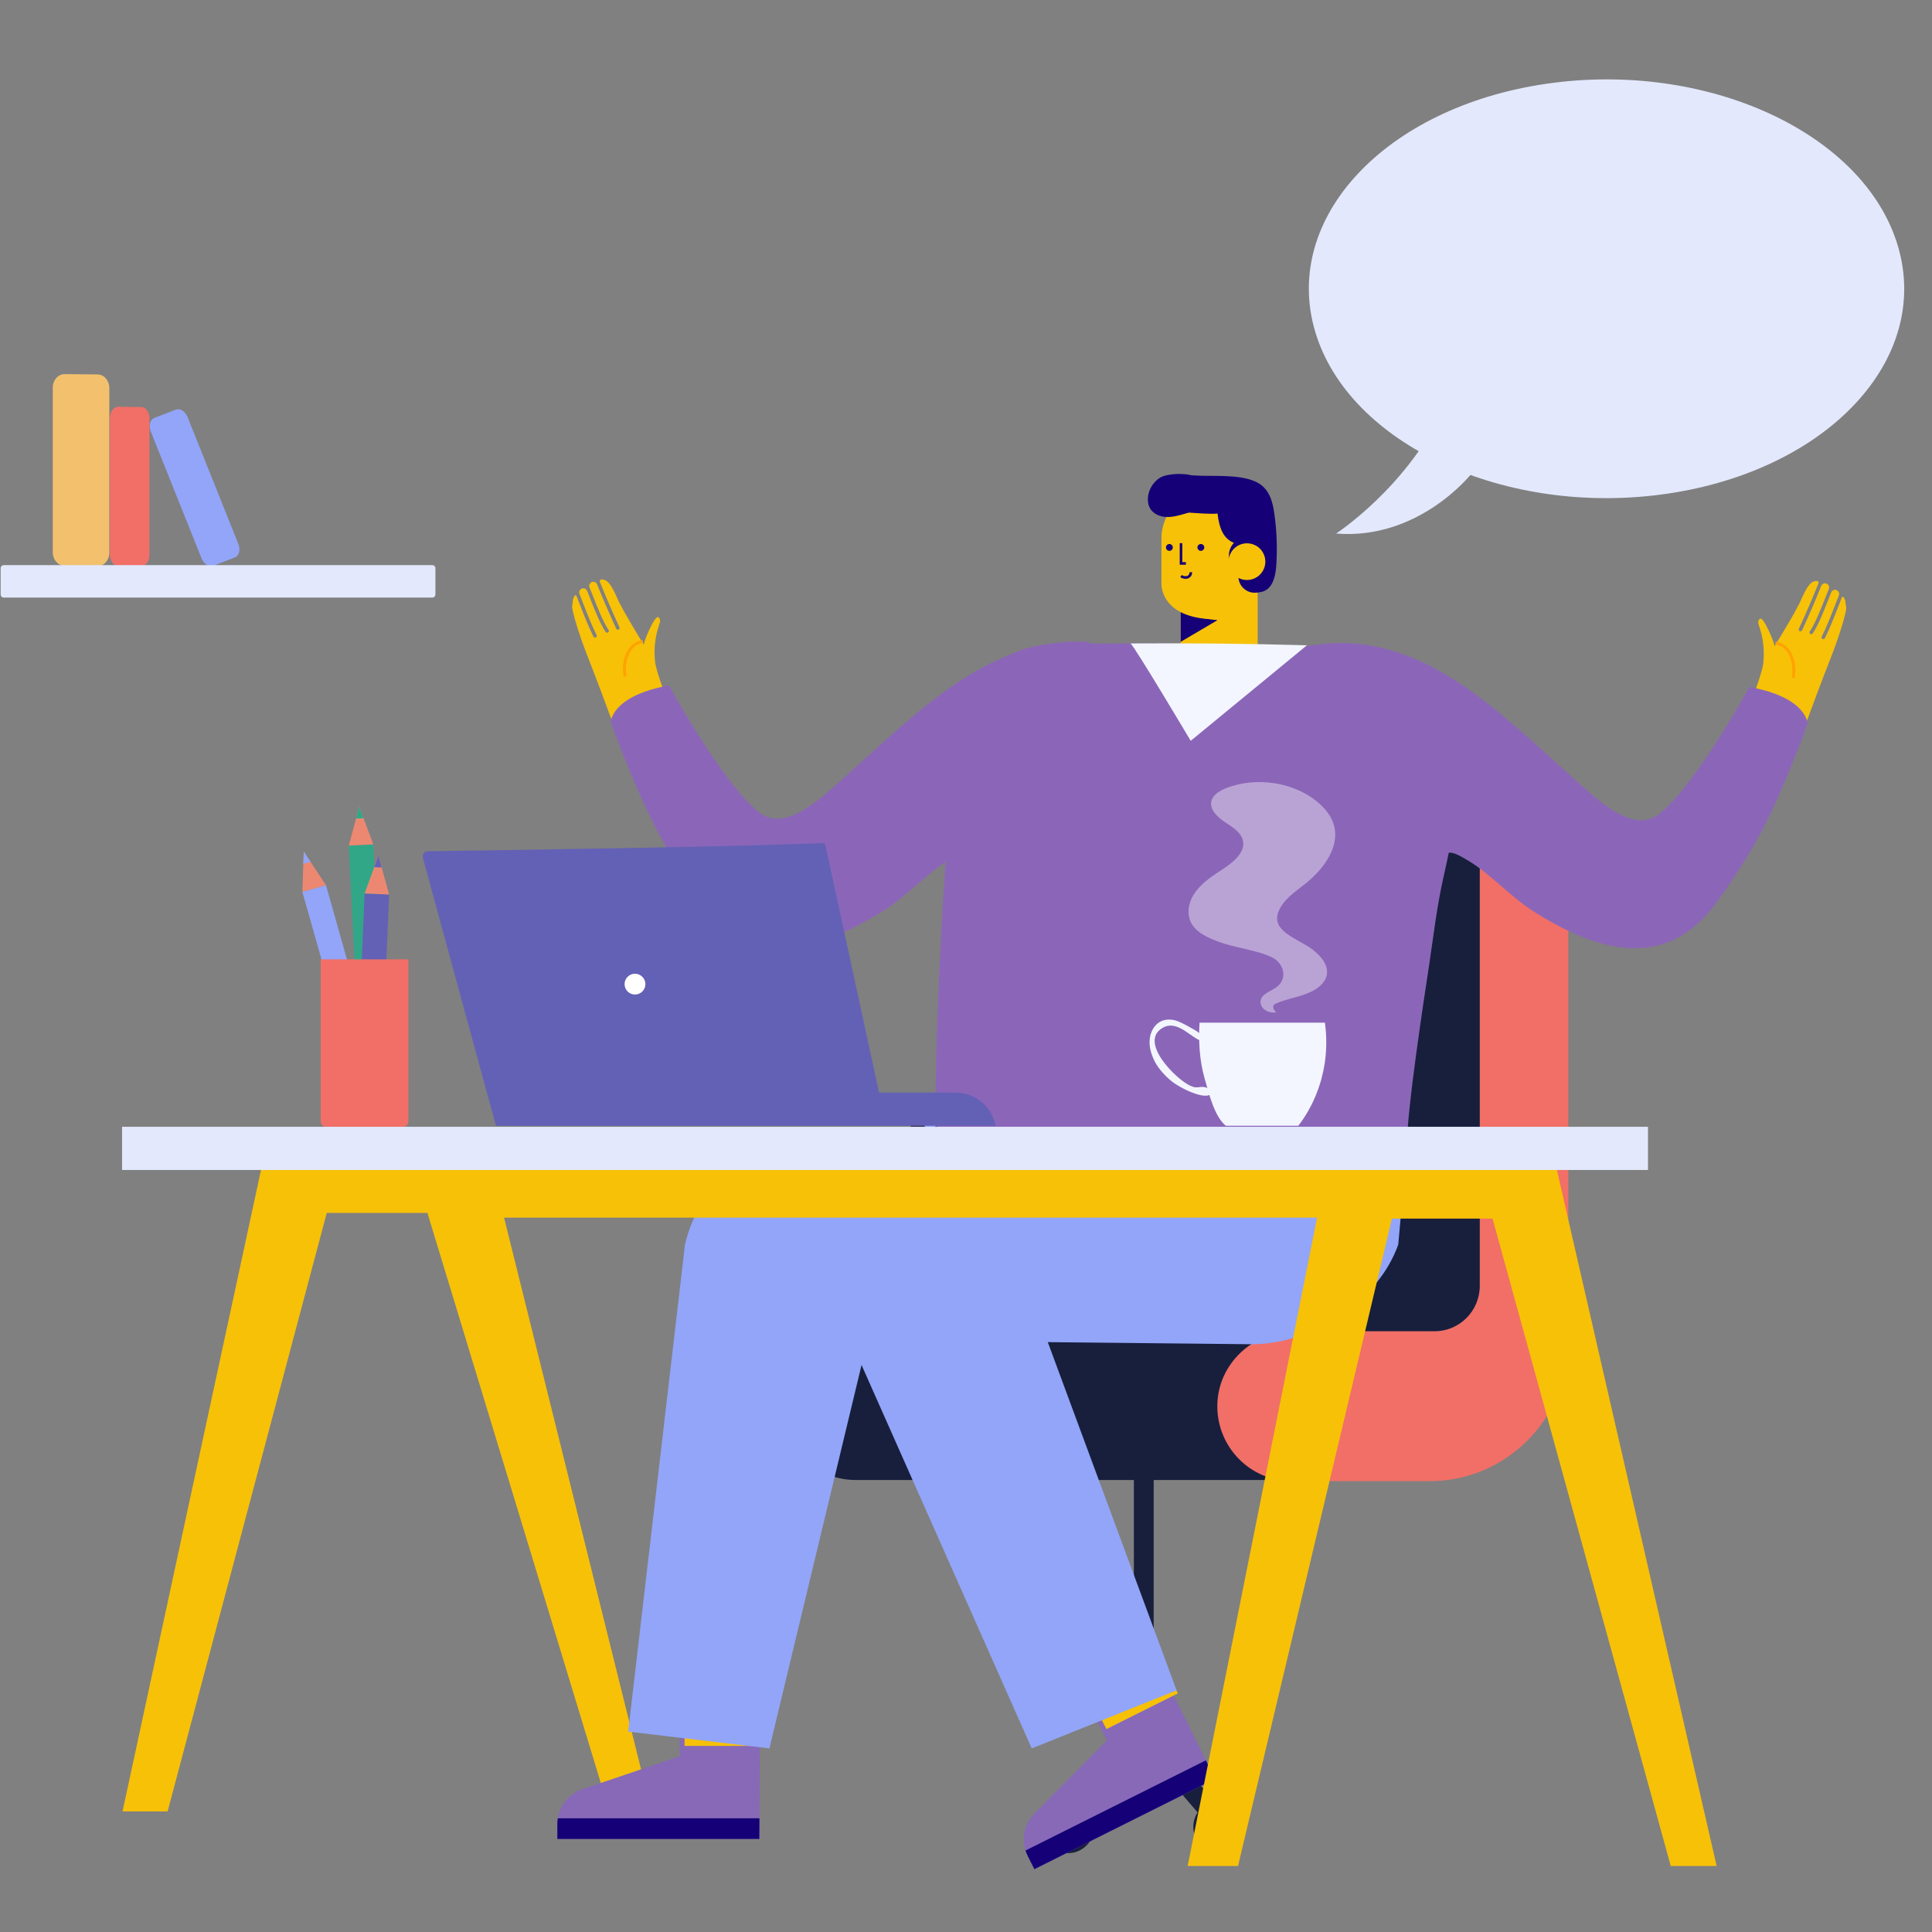 <?xml version="1.0" encoding="UTF-8"?>
<svg xmlns="http://www.w3.org/2000/svg" xmlns:xlink="http://www.w3.org/1999/xlink" width="487.5pt" height="487.5pt" viewBox="0 0 487.5 487.5" version="1.2">
<rect x="0" y="0" width="487.5" height="487.5" fill="#808080" stroke="none"/>
<defs>
<clipPath id="clip1">
  <path d="M 258 406 L 307 406 L 307 471.703 L 258 471.703 Z M 258 406 "/>
</clipPath>
<clipPath id="clip2">
  <path d="M 258 444 L 307 444 L 307 471.703 L 258 471.703 Z M 258 444 "/>
</clipPath>
<filter id="alpha" filterUnits="objectBoundingBox" x="0%" y="0%" width="100%" height="100%">
  <feColorMatrix type="matrix" in="SourceGraphic" values="0 0 0 0 1 0 0 0 0 1 0 0 0 0 1 0 0 0 1 0"/>
</filter>
<mask id="mask0">
  <g filter="url(#alpha)">
<rect x="0" y="0" width="487.5" height="487.5" style="fill:rgb(0%,0%,0%);fill-opacity:0.608;stroke:none;"/>
  </g>
</mask>
<clipPath id="clip3">
  <rect x="0" y="0" width="40" height="61"/>
</clipPath>
<g id="surface5" clip-path="url(#clip3)">
<path style=" stroke:none;fill-rule:nonzero;fill:rgb(98.039%,98.039%,100%);fill-opacity:0.678;" d="M 36.836 48.836 C 36.949 49.98 36.598 51.156 35.559 52.297 C 34.215 53.773 32.191 54.637 30.164 55.258 C 28.137 55.879 26.027 56.309 24.102 57.152 C 23.84 57.266 23.57 57.398 23.406 57.613 C 22.973 58.191 23.512 58.938 24.023 59.457 C 22.969 59.598 21.828 59.352 21.035 58.719 C 20.246 58.082 19.859 57.039 20.18 56.141 C 20.734 54.59 22.863 54.062 24.238 52.988 C 27.02 50.812 25.871 46.949 22.957 45.559 C 19.059 43.691 13.664 43.184 9.484 41.629 C 6.887 40.664 4.184 39.461 2.809 37.281 C 1.324 34.926 1.801 31.891 3.32 29.551 C 4.844 27.207 7.266 25.441 9.734 23.855 C 12.828 21.871 16.523 19.156 15.578 15.883 C 14.992 13.848 12.785 12.586 10.902 11.312 C 9.02 10.035 7.152 8.137 7.684 6.094 C 8.102 4.488 9.859 3.461 11.566 2.809 C 19.07 -0.07 28.434 1.375 34.398 6.328 C 36.176 7.805 37.68 9.594 38.41 11.652 C 40.375 17.203 36.297 23.051 31.418 26.945 C 29.391 28.562 27.156 30.051 25.688 32.086 C 21.645 37.695 26.93 39.832 31.434 42.438 C 33.996 43.914 36.578 46.293 36.836 48.836 Z M 36.836 48.836 "/>
</g>
</defs>
<g id="surface1">
<path style=" stroke:none;fill-rule:nonzero;fill:rgb(96.86%,75.69%,3.139%);fill-opacity:1;" d="M 82.449 306.055 L 107.848 306.055 L 153.781 457.066 L 164.391 457.066 L 122.566 288.598 L 67.289 288.598 L 30.918 457.066 L 42.293 457.066 Z M 82.449 306.055 "/>
<path style=" stroke:none;fill-rule:nonzero;fill:rgb(95.29%,75.69%,43.14%);fill-opacity:1;" d="M 16.277 142.777 L 24.574 142.859 C 26.234 142.875 27.586 141.344 27.586 139.445 L 27.586 97.895 C 27.586 96.02 26.266 94.496 24.629 94.48 L 16.328 94.398 C 14.672 94.383 13.316 95.914 13.316 97.812 L 13.316 139.363 C 13.32 141.238 14.641 142.762 16.277 142.777 Z M 16.277 142.777 "/>
<path style=" stroke:none;fill-rule:nonzero;fill:rgb(94.51%,43.529%,40.388%);fill-opacity:1;" d="M 29.805 142.793 L 35.609 142.859 C 36.77 142.875 37.715 141.602 37.715 140.027 L 37.715 105.539 C 37.715 103.984 36.793 102.719 35.648 102.707 L 29.84 102.641 C 28.68 102.625 27.734 103.898 27.734 105.473 L 27.734 139.957 C 27.734 141.516 28.66 142.781 29.805 142.793 Z M 29.805 142.793 "/>
<path style=" stroke:none;fill-rule:nonzero;fill:rgb(57.249%,64.709%,97.249%);fill-opacity:1;" d="M 53.828 142.754 L 59.246 140.668 C 60.328 140.25 60.73 138.719 60.145 137.254 L 47.332 105.23 C 46.754 103.785 45.426 102.953 44.359 103.367 L 38.941 105.457 C 37.859 105.875 37.457 107.406 38.039 108.867 L 50.855 140.891 C 51.434 142.336 52.758 143.168 53.828 142.754 Z M 53.828 142.754 "/>
<path style=" stroke:none;fill-rule:nonzero;fill:rgb(89.02%,90.979%,98.819%);fill-opacity:1;" d="M 109.082 150.793 L 0.949 150.793 C 0.516 150.793 0.164 150.441 0.164 150.008 L 0.164 143.387 C 0.164 142.953 0.516 142.602 0.949 142.602 L 109.082 142.602 C 109.516 142.602 109.867 142.953 109.867 143.387 L 109.867 150.008 C 109.867 150.441 109.516 150.793 109.082 150.793 Z M 109.082 150.793 "/>
<path style=" stroke:none;fill-rule:nonzero;fill:rgb(19.22%,65.489%,52.939%);fill-opacity:1;" d="M 88.016 213.355 L 94.203 213.055 L 96.004 249.777 L 89.82 250.078 Z M 88.016 213.355 "/>
<path style=" stroke:none;fill-rule:nonzero;fill:rgb(92.549%,53.329%,44.71%);fill-opacity:1;" d="M 94.203 213.059 L 88.016 213.359 L 89.84 206.543 L 90.637 203.562 L 91.723 206.449 Z M 94.203 213.059 "/>
<path style=" stroke:none;fill-rule:nonzero;fill:rgb(19.22%,65.489%,52.939%);fill-opacity:1;" d="M 91.723 206.449 L 89.84 206.543 L 90.637 203.562 Z M 91.723 206.449 "/>
<path style=" stroke:none;fill-rule:nonzero;fill:rgb(38.82%,38.039%,70.979%);fill-opacity:1;" d="M 90.461 262.195 L 91.996 225.457 L 98.184 225.719 L 96.648 262.453 Z M 90.461 262.195 "/>
<path style=" stroke:none;fill-rule:nonzero;fill:rgb(92.549%,53.329%,44.71%);fill-opacity:1;" d="M 98.184 225.703 L 91.996 225.445 L 94.43 218.82 L 95.492 215.922 L 96.312 218.898 Z M 98.184 225.703 "/>
<path style=" stroke:none;fill-rule:nonzero;fill:rgb(38.82%,38.039%,70.979%);fill-opacity:1;" d="M 96.312 218.898 L 94.43 218.82 L 95.492 215.922 Z M 96.312 218.898 "/>
<path style=" stroke:none;fill-rule:nonzero;fill:rgb(57.249%,64.709%,97.249%);fill-opacity:1;" d="M 76.289 225.031 L 82.25 223.348 L 92.262 258.727 L 86.305 260.41 Z M 76.289 225.031 "/>
<path style=" stroke:none;fill-rule:nonzero;fill:rgb(92.549%,53.329%,44.71%);fill-opacity:1;" d="M 82.254 223.344 L 76.293 225.027 L 76.539 217.973 L 76.645 214.887 L 78.352 217.461 Z M 82.254 223.344 "/>
<path style=" stroke:none;fill-rule:nonzero;fill:rgb(57.249%,64.709%,97.249%);fill-opacity:1;" d="M 78.352 217.461 L 76.539 217.973 L 76.645 214.887 Z M 78.352 217.461 "/>
<path style=" stroke:none;fill-rule:nonzero;fill:rgb(9.019%,12.16%,23.92%);fill-opacity:1;" d="M 314.438 460.957 C 314.438 461.395 314.395 461.828 314.309 462.258 C 314.223 462.688 314.098 463.102 313.93 463.504 C 313.762 463.91 313.555 464.293 313.312 464.656 C 313.07 465.02 312.793 465.355 312.484 465.664 C 312.176 465.973 311.84 466.25 311.473 466.492 C 311.109 466.734 310.727 466.941 310.32 467.109 C 309.918 467.273 309.5 467.402 309.07 467.488 C 308.641 467.57 308.211 467.613 307.773 467.613 C 307.332 467.613 306.902 467.57 306.473 467.488 C 306.043 467.402 305.625 467.273 305.223 467.109 C 304.816 466.941 304.434 466.734 304.07 466.492 C 303.703 466.25 303.367 465.973 303.059 465.664 C 302.75 465.355 302.473 465.02 302.23 464.656 C 301.988 464.293 301.781 463.91 301.613 463.504 C 301.445 463.102 301.32 462.688 301.234 462.258 C 301.148 461.828 301.105 461.395 301.105 460.957 C 301.105 460.52 301.148 460.09 301.234 459.66 C 301.32 459.23 301.445 458.816 301.613 458.41 C 301.781 458.008 301.988 457.625 302.23 457.262 C 302.473 456.898 302.75 456.562 303.059 456.25 C 303.367 455.941 303.703 455.668 304.07 455.426 C 304.434 455.18 304.816 454.977 305.223 454.809 C 305.625 454.641 306.043 454.516 306.473 454.43 C 306.902 454.344 307.332 454.301 307.773 454.301 C 308.211 454.301 308.641 454.344 309.07 454.43 C 309.5 454.516 309.918 454.641 310.32 454.809 C 310.727 454.977 311.109 455.18 311.473 455.426 C 311.84 455.668 312.176 455.941 312.484 456.25 C 312.793 456.562 313.07 456.898 313.312 457.262 C 313.555 457.625 313.762 458.008 313.93 458.41 C 314.098 458.816 314.223 459.23 314.309 459.66 C 314.395 460.09 314.438 460.52 314.438 460.957 Z M 314.438 460.957 "/>
<path style=" stroke:none;fill-rule:nonzero;fill:rgb(9.019%,12.16%,23.92%);fill-opacity:1;" d="M 276.113 460.957 C 276.113 461.395 276.07 461.828 275.984 462.258 C 275.898 462.688 275.773 463.102 275.605 463.504 C 275.438 463.91 275.234 464.293 274.988 464.656 C 274.746 465.02 274.469 465.355 274.16 465.664 C 273.852 465.973 273.516 466.25 273.152 466.492 C 272.789 466.734 272.402 466.941 272 467.109 C 271.594 467.273 271.18 467.402 270.75 467.488 C 270.32 467.57 269.887 467.613 269.449 467.613 C 269.012 467.613 268.578 467.57 268.148 467.488 C 267.719 467.402 267.301 467.273 266.898 467.109 C 266.492 466.941 266.109 466.734 265.746 466.492 C 265.383 466.25 265.047 465.973 264.734 465.664 C 264.426 465.355 264.152 465.02 263.906 464.656 C 263.664 464.293 263.457 463.91 263.293 463.504 C 263.125 463.102 262.996 462.688 262.914 462.258 C 262.828 461.828 262.785 461.395 262.785 460.957 C 262.785 460.52 262.828 460.09 262.914 459.66 C 262.996 459.23 263.125 458.816 263.293 458.41 C 263.457 458.008 263.664 457.625 263.906 457.262 C 264.152 456.898 264.426 456.562 264.734 456.25 C 265.047 455.941 265.383 455.668 265.746 455.426 C 266.109 455.18 266.492 454.977 266.898 454.809 C 267.301 454.641 267.719 454.516 268.148 454.43 C 268.578 454.344 269.012 454.301 269.449 454.301 C 269.887 454.301 270.32 454.344 270.75 454.43 C 271.18 454.516 271.594 454.641 272 454.809 C 272.402 454.977 272.789 455.18 273.152 455.426 C 273.516 455.668 273.852 455.941 274.16 456.25 C 274.469 456.562 274.746 456.898 274.988 457.262 C 275.234 457.625 275.438 458.008 275.605 458.41 C 275.773 458.816 275.898 459.23 275.984 459.66 C 276.07 460.09 276.113 460.52 276.113 460.957 Z M 276.113 460.957 "/>
<path style=" stroke:none;fill-rule:nonzero;fill:rgb(9.019%,12.16%,23.92%);fill-opacity:1;" d="M 291.109 436.738 L 291.109 329.934 L 286.109 329.934 L 286.109 436.738 L 266.719 459.336 L 270.512 462.582 L 288.609 441.496 L 306.707 462.582 L 310.5 459.336 Z M 291.109 436.738 "/>
<path style=" stroke:none;fill-rule:nonzero;fill:rgb(8.24%,12.549%,23.92%);fill-opacity:1;" d="M 392.078 203.414 C 390.406 201.879 388.586 200.508 386.609 199.473 C 386.449 199.465 386.285 199.457 386.121 199.449 C 387.062 200.203 388.035 200.902 388.984 201.539 C 389.93 202.172 390.977 202.828 392.078 203.414 Z M 392.078 203.414 "/>
<path style=" stroke:none;fill-rule:nonzero;fill:rgb(9.019%,12.16%,23.92%);fill-opacity:1;" d="M 388.473 202.742 C 386.977 201.754 385.441 200.629 384.031 199.363 C 381.035 199.262 377.77 199.227 376.965 199.227 L 300.715 199.227 C 292.801 199.227 284.531 205.23 284.531 213.137 L 284.531 335.906 L 216.566 335.906 C 206.215 335.906 197.336 343.992 197.145 354.332 C 196.949 364.863 205.445 373.449 215.949 373.449 L 353.25 373.449 C 366.102 373.449 376.98 362.926 376.98 350.09 L 391.746 213.137 C 391.746 210.117 392.5 207.383 392.695 205.141 C 391.184 204.445 389.754 203.586 388.473 202.742 Z M 388.473 202.742 "/>
<path style=" stroke:none;fill-rule:nonzero;fill:rgb(94.51%,43.529%,40.388%);fill-opacity:1;" d="M 307.168 354.477 C 306.977 365.09 315.469 373.738 325.973 373.738 L 360.816 373.738 C 380.023 373.738 395.738 357.922 395.738 338.586 L 395.738 210.324 C 395.738 209.918 395.723 209.516 395.688 209.121 C 394.645 196.832 376.773 195.617 373.738 207.566 C 373.512 208.457 373.391 209.379 373.391 210.324 L 373.391 324.449 C 373.391 330.777 368.293 335.906 362.008 335.906 L 326.594 335.906 C 316.242 335.906 307.363 344.055 307.168 354.477 Z M 307.168 354.477 "/>
<path style=" stroke:none;fill-rule:nonzero;fill:rgb(20.779%,19.609%,29.799%);fill-opacity:1;" d="M 332.371 256.258 C 325.492 256.395 318.609 256.551 311.73 256.656 C 296.363 256.887 281.023 256.555 265.68 255.84 C 261.156 266.848 230.684 275.641 227.844 288.367 C 229.73 287.941 257.949 291.355 259.918 291.355 C 260.16 291.355 260.402 291.359 260.645 291.363 C 268.164 291.473 274.828 287.25 277.926 280.715 C 279.781 276.797 282.387 273.434 286.34 271.238 C 290.238 269.074 294.848 268.484 299.32 267.938 L 328.656 264.348 C 330.074 264.172 331.469 263.66 332.469 262.688 C 334.453 260.762 333.945 258.387 332.371 256.258 Z M 332.371 256.258 "/>
<path style=" stroke:none;fill-rule:nonzero;fill:rgb(57.249%,64.709%,97.249%);fill-opacity:1;" d="M 276.375 186.656 C 271.98 188.426 268 190.945 264.395 193.988 C 259.66 198.906 255.723 204.516 252.945 209.273 C 252.004 210.891 251.121 212.559 250.672 214.352 C 250.086 216.711 250.281 219.176 250.398 221.598 C 251.48 244.285 246.402 262.012 234.215 281.453 C 233.508 282.586 232.926 284.25 233.723 285.141 C 234.43 284.871 235.137 284.598 235.836 284.312 C 242.426 281.633 248.836 278.246 254.156 273.473 C 259.539 268.648 263.328 262.5 265.184 255.535 C 266.758 245.152 268.363 234.766 270.809 224.551 C 272.699 216.652 274.414 208.652 277.562 201.094 C 279.16 197.25 281.129 193.539 283.598 190.125 C 285.461 187.555 288.082 185.582 289.68 182.977 C 285.16 183.879 280.652 184.934 276.375 186.656 Z M 276.375 186.656 "/>
<g clip-path="url(#clip1)" clip-rule="nonzero">
<path style=" stroke:none;fill-rule:nonzero;fill:rgb(52.939%,41.179%,72.159%);fill-opacity:1;" d="M 259.32 468.293 L 261.004 471.652 L 306.578 448.859 L 304.266 444.184 L 285.719 406.781 L 267.586 415.848 L 279.277 439.172 L 261.031 457.574 C 258.566 460.062 257.734 463.672 258.77 466.934 C 258.914 467.398 259.098 467.848 259.32 468.293 Z M 259.32 468.293 "/>
</g>
<path style=" stroke:none;fill-rule:nonzero;fill:rgb(96.86%,75.69%,3.139%);fill-opacity:1;" d="M 268.66 415.312 L 279.18 436.305 L 297.223 427.285 L 286.793 406.242 Z M 268.66 415.312 "/>
<g clip-path="url(#clip2)" clip-rule="nonzero">
<path style=" stroke:none;fill-rule:nonzero;fill:rgb(8.24%,0%,46.669%);fill-opacity:1;" d="M 259.32 468.293 L 261.004 471.652 L 306.578 448.859 L 304.266 444.184 L 258.77 466.934 C 258.914 467.398 259.098 467.848 259.32 468.293 Z M 259.32 468.293 "/>
</g>
<path style=" stroke:none;fill-rule:nonzero;fill:rgb(52.939%,41.179%,72.159%);fill-opacity:1;" d="M 140.633 460.27 L 140.633 464.023 L 191.602 464.023 L 191.629 458.809 L 191.812 417.07 L 171.531 417.07 L 171.531 443.156 L 146.969 451.453 C 143.652 452.574 141.285 455.43 140.75 458.809 C 140.672 459.289 140.633 459.77 140.633 460.27 Z M 140.633 460.27 "/>
<path style=" stroke:none;fill-rule:nonzero;fill:rgb(96.86%,75.69%,3.139%);fill-opacity:1;" d="M 172.73 417.07 L 172.73 440.547 L 192.91 440.547 L 193.012 417.07 Z M 172.73 417.07 "/>
<path style=" stroke:none;fill-rule:nonzero;fill:rgb(8.24%,0%,46.669%);fill-opacity:1;" d="M 140.633 460.27 L 140.633 464.023 L 191.602 464.023 L 191.629 458.809 L 140.75 458.809 C 140.672 459.289 140.633 459.77 140.633 460.27 Z M 140.633 460.27 "/>
<path style=" stroke:none;fill-rule:nonzero;fill:rgb(57.249%,64.709%,97.249%);fill-opacity:1;" d="M 301.059 286.934 C 298.129 286.934 240.91 287.336 205.828 287.586 C 190.027 287.699 176.379 298.641 172.844 314.02 L 158.508 436.934 L 194.148 441.172 L 219.602 335.238 L 319.441 336.613 C 333.066 336.801 345.062 327.684 348.523 314.52 L 356.215 285.234 L 297.668 287.777 Z M 301.059 286.934 "/>
<path style=" stroke:none;fill-rule:nonzero;fill:rgb(57.249%,64.709%,97.249%);fill-opacity:1;" d="M 352.363 291.168 C 350.824 291.168 287.227 291.5 242.535 291.734 C 221.109 291.848 205.914 312.641 212.344 333.055 L 260.332 441.172 L 296.887 426.523 L 264.391 338.66 L 315.551 339.188 C 330.938 339.348 347.66 328.531 352.82 314.051 L 354.941 290.32 Z M 352.363 291.168 "/>
<path style=" stroke:none;fill-rule:nonzero;fill:rgb(92.549%,53.329%,44.71%);fill-opacity:1;" d="M 303.043 311.332 C 302.91 311.402 302.781 311.473 302.641 311.539 C 302.832 311.418 303.027 311.301 303.223 311.184 C 303.168 311.23 303.105 311.277 303.043 311.332 Z M 303.043 311.332 "/>
<path style=" stroke:none;fill-rule:nonzero;fill:rgb(94.51%,43.529%,40.388%);fill-opacity:1;" d="M 266.977 274.535 C 259.957 282.086 250.18 286.754 240.488 289.852 C 239.109 290.293 237.711 290.703 236.305 291.094 L 349.414 292.703 L 340.98 253.008 L 276.562 261.434 C 275.242 265.727 270.051 271.227 266.977 274.535 Z M 266.977 274.535 "/>
<path style=" stroke:none;fill-rule:nonzero;fill:rgb(96.86%,75.69%,3.139%);fill-opacity:1;" d="M 444.926 167.363 C 444.605 170.211 441.41 178.195 440.445 180.797 C 443.379 184.395 449.504 181.035 453.387 183.426 C 453.922 183.758 454.465 184.086 455.012 184.41 C 457.277 178.211 459.582 172.023 461.996 165.883 C 464.32 159.973 465.992 154.121 465.852 153.281 C 465.508 151.277 465.762 151.91 465.508 151.277 C 465.43 151.086 465.336 150.902 465.23 150.727 C 465.113 150.535 464.824 150.566 464.746 150.773 C 464.535 151.309 464.324 151.848 464.121 152.375 C 462.887 155.547 461.723 158.543 460.469 161.031 C 460.414 161.137 460.324 161.215 460.219 161.25 C 460.109 161.289 459.988 161.285 459.875 161.227 C 459.656 161.117 459.566 160.852 459.68 160.633 C 460.91 158.184 462.07 155.207 463.293 152.055 C 463.527 151.457 463.762 150.852 464 150.246 C 464.164 149.832 464.047 149.359 463.703 149.082 C 463.691 149.074 463.68 149.062 463.668 149.055 C 463.668 149.051 463.664 149.051 463.66 149.047 C 463.125 148.617 462.324 148.832 462.07 149.473 C 461.867 149.984 461.66 150.508 461.449 151.043 C 460.152 154.336 458.809 157.742 457.395 159.836 C 457.34 159.918 457.262 159.973 457.172 160.004 C 457.047 160.047 456.898 160.035 456.777 159.953 C 456.574 159.816 456.523 159.539 456.66 159.336 C 458.02 157.328 459.344 153.969 460.625 150.719 C 460.91 149.992 461.191 149.285 461.465 148.598 C 461.664 148.102 461.445 147.539 460.969 147.301 L 460.949 147.289 C 460.414 147.023 459.773 147.277 459.551 147.828 C 458.043 151.602 456.422 155.359 454.719 159.031 C 454.664 159.145 454.57 159.227 454.461 159.262 C 454.355 159.301 454.238 159.297 454.129 159.246 C 453.906 159.145 453.809 158.879 453.91 158.66 C 455.656 154.902 457.309 151.055 458.848 147.195 C 458.965 146.898 458.738 146.574 458.414 146.582 C 458.094 146.586 457.789 146.648 457.512 146.777 C 455.922 147.512 454.781 150.785 454.051 152.238 C 452.656 155.012 450.32 158.887 447.734 163.133 C 448.051 162.863 445.086 155.664 444.152 156.105 C 443.824 156.258 443.66 156.641 443.656 157 C 443.652 157.359 443.781 157.707 443.898 158.047 C 444.922 161.023 445.273 164.234 444.926 167.363 Z M 444.926 167.363 "/>
<path style=" stroke:none;fill-rule:nonzero;fill:rgb(54.509%,39.999%,72.159%);fill-opacity:1;" d="M 332.75 219.746 C 323.527 216.18 314.332 211.738 306.418 205.746 C 301.164 201.766 295.414 196.371 294.031 189.629 C 292.664 182.949 296.91 177.121 301.609 172.789 C 305.254 169.426 309.387 166.582 313.773 164.102 C 319.891 163.938 325.996 163.531 332.07 162.688 C 358.465 159.012 377.871 179.324 396.07 195.52 C 402.426 201.176 411.645 210.613 418.473 205.508 C 426.477 199.523 438.348 178.852 441.16 173.805 C 441.238 173.645 441.324 173.492 441.406 173.336 C 450.875 175.039 455.316 178.617 456.148 182.461 C 453.402 190.184 448.062 203.285 444.121 210.48 C 440.797 216.551 437.059 222.402 432.941 227.973 C 420.242 245.148 403.086 240.207 386.93 229.949 C 381.082 226.234 376.418 220.762 370.473 217.164 C 365.582 214.207 364.059 213.973 363.109 220.121 C 362.688 222.871 362.508 225.703 362.449 228.535 C 352.348 226.348 342.391 223.477 332.75 219.746 Z M 332.75 219.746 "/>
<path style=" stroke:none;fill-rule:nonzero;fill:rgb(96.86%,75.69%,3.139%);fill-opacity:1;" d="M 317.348 150.07 L 317.348 170.809 C 317.348 176 312.832 180.242 307.637 180.242 C 302.441 180.242 297.926 176 297.926 170.809 L 297.926 150.07 C 297.926 144.879 302.309 140.637 307.504 140.637 C 310.102 140.637 312.664 141.695 314.371 143.41 C 316.086 145.113 317.348 147.473 317.348 150.07 Z M 317.348 150.07 "/>
<path style=" stroke:none;fill-rule:nonzero;fill:rgb(8.24%,0%,46.669%);fill-opacity:1;" d="M 307.223 156.477 L 297.926 161.949 L 297.926 153.262 C 300.352 154.844 302.57 156.164 307.223 156.477 Z M 307.223 156.477 "/>
<path style=" stroke:none;fill-rule:nonzero;fill:rgb(8.24%,0%,46.669%);fill-opacity:1;" d="M 295.406 123.879 C 295.934 122.059 296.77 120.656 297.949 120.242 C 299.094 119.844 300.344 119.91 301.555 119.984 C 306.129 120.266 312.289 119.617 316.598 121.438 C 319.66 122.73 320.918 125.406 321.469 129.059 C 322.129 133.406 322.328 137.844 322.07 142.246 C 321.934 144.609 321.523 147.242 319.828 148.625 C 317.707 150.352 314.594 149.168 312.801 147.02 C 312.102 146.184 311.523 145.215 311.137 144.148 C 310.695 142.934 310.508 141.617 310.113 140.379 C 309.363 138.043 307.715 135.949 305.566 135.422 C 302.805 134.742 298.102 138.512 296.164 136.078 C 294.598 134.109 294.23 127.945 295.406 123.879 Z M 295.406 123.879 "/>
<path style=" stroke:none;fill-rule:nonzero;fill:rgb(96.86%,75.69%,3.139%);fill-opacity:1;" d="M 305.102 156.223 L 312.492 153.84 C 319.508 147.371 312.945 147.449 317.887 147.371 L 317.348 135.82 C 317.348 129.199 311.707 123.664 305.078 123.664 L 305.062 123.664 C 298.434 123.664 293.07 129.199 293.07 135.82 L 293.07 147.32 C 293.07 149.559 294.508 155.512 305.102 156.223 Z M 305.102 156.223 "/>
<path style=" stroke:none;fill-rule:nonzero;fill:rgb(8.24%,0%,46.669%);fill-opacity:1;" d="M 317.043 136.141 C 317.309 136.293 317.555 136.469 317.781 136.668 C 318.012 136.871 318.219 137.09 318.402 137.332 C 318.59 137.574 318.75 137.828 318.883 138.102 C 319.016 138.375 319.125 138.656 319.203 138.953 C 319.281 139.246 319.332 139.543 319.352 139.848 C 319.371 140.148 319.359 140.453 319.32 140.754 C 319.281 141.055 319.211 141.348 319.113 141.637 C 319.016 141.926 318.891 142.199 318.738 142.465 C 318.586 142.727 318.41 142.973 318.211 143.199 C 318.012 143.43 317.789 143.637 317.547 143.82 C 317.305 144.008 317.051 144.164 316.777 144.301 C 316.504 144.434 316.219 144.539 315.926 144.621 C 315.633 144.699 315.332 144.746 315.031 144.766 C 314.727 144.789 314.422 144.777 314.121 144.738 C 313.82 144.699 313.527 144.629 313.238 144.531 C 312.949 144.434 312.672 144.309 312.41 144.156 C 312.145 144.004 311.898 143.828 311.672 143.629 C 311.441 143.43 311.234 143.207 311.051 142.965 C 310.867 142.727 310.707 142.469 310.57 142.195 C 310.438 141.922 310.328 141.641 310.25 141.348 C 310.172 141.055 310.121 140.754 310.102 140.453 C 310.082 140.148 310.094 139.848 310.133 139.547 C 310.172 139.242 310.242 138.949 310.34 138.66 C 310.438 138.375 310.562 138.098 310.715 137.836 C 310.867 137.57 311.043 137.324 311.242 137.098 C 311.445 136.867 311.664 136.664 311.906 136.477 C 312.148 136.293 312.406 136.133 312.676 136 C 312.949 135.863 313.234 135.758 313.527 135.68 C 313.82 135.602 314.121 135.551 314.422 135.531 C 314.727 135.512 315.031 135.52 315.332 135.559 C 315.633 135.602 315.93 135.668 316.215 135.766 C 316.504 135.863 316.781 135.988 317.043 136.141 Z M 317.043 136.141 "/>
<path style=" stroke:none;fill-rule:nonzero;fill:rgb(8.24%,0%,46.669%);fill-opacity:1;" d="M 321.461 133.34 C 321.078 130.887 319.246 127.512 317.316 125.98 C 314.121 123.441 310.289 121.613 306.227 121.16 C 303.406 120.852 300.48 121.273 297.895 122.43 C 297.711 124.727 297.375 126.941 297.465 129.141 C 302.043 129.52 305.871 129.773 307.223 129.582 C 308.062 137.266 311.555 137.012 315.215 138.16 C 318.621 139.211 322.145 137.621 321.461 133.34 Z M 321.461 133.34 "/>
<path style=" stroke:none;fill-rule:nonzero;fill:rgb(8.24%,0%,46.669%);fill-opacity:1;" d="M 303.012 138.996 C 302.535 138.996 302.145 138.609 302.145 138.133 C 302.145 137.66 302.535 137.27 303.012 137.27 C 303.488 137.27 303.879 137.656 303.879 138.133 C 303.879 138.609 303.488 138.996 303.012 138.996 Z M 303.012 138.996 "/>
<path style=" stroke:none;fill-rule:nonzero;fill:rgb(8.24%,0%,46.669%);fill-opacity:1;" d="M 299.141 146.051 C 299.465 146.051 299.777 145.969 300.047 145.812 C 300.559 145.512 300.836 144.969 300.789 144.355 L 300.141 144.406 C 300.168 144.77 300.012 145.078 299.715 145.254 C 299.387 145.445 298.816 145.504 298.184 145.09 L 297.828 145.633 C 298.246 145.91 298.707 146.051 299.141 146.051 Z M 299.141 146.051 "/>
<path style=" stroke:none;fill-rule:nonzero;fill:rgb(8.24%,0%,46.669%);fill-opacity:1;" d="M 297.68 142.496 L 299.234 142.496 L 299.234 141.848 L 298.328 141.848 L 298.328 137.055 L 297.68 137.055 Z M 297.68 142.496 "/>
<path style=" stroke:none;fill-rule:nonzero;fill:rgb(8.24%,0%,46.669%);fill-opacity:1;" d="M 295.074 138.996 C 294.598 138.996 294.207 138.609 294.207 138.133 C 294.207 137.66 294.598 137.27 295.074 137.27 C 295.547 137.27 295.938 137.656 295.938 138.133 C 295.938 138.609 295.547 138.996 295.074 138.996 Z M 295.074 138.996 "/>
<path style=" stroke:none;fill-rule:nonzero;fill:rgb(8.24%,0%,46.669%);fill-opacity:1;" d="M 316.574 149.562 C 318.816 149.562 320.656 147.727 320.656 145.484 L 320.656 143.074 C 320.656 140.832 318.816 138.996 316.574 138.996 C 314.328 138.996 312.492 140.832 312.492 143.074 L 312.492 145.484 C 312.492 147.727 314.328 149.562 316.574 149.562 Z M 316.574 149.562 "/>
<path style=" stroke:none;fill-rule:nonzero;fill:rgb(96.86%,75.69%,3.139%);fill-opacity:1;" d="M 316.965 137.711 C 317.227 137.863 317.473 138.039 317.703 138.242 C 317.93 138.441 318.137 138.664 318.324 138.902 C 318.508 139.145 318.668 139.402 318.801 139.676 C 318.938 139.945 319.043 140.23 319.121 140.523 C 319.199 140.816 319.25 141.113 319.27 141.418 C 319.289 141.723 319.281 142.023 319.242 142.324 C 319.199 142.625 319.133 142.922 319.035 143.207 C 318.938 143.496 318.812 143.773 318.66 144.035 C 318.508 144.297 318.332 144.543 318.129 144.773 C 317.93 145 317.707 145.207 317.469 145.395 C 317.227 145.578 316.969 145.738 316.695 145.871 C 316.422 146.008 316.141 146.113 315.844 146.191 C 315.551 146.27 315.254 146.32 314.949 146.34 C 314.645 146.359 314.344 146.348 314.043 146.309 C 313.738 146.27 313.445 146.203 313.156 146.105 C 312.867 146.008 312.594 145.883 312.328 145.73 C 312.066 145.578 311.82 145.402 311.59 145.199 C 311.363 145 311.156 144.781 310.969 144.539 C 310.785 144.297 310.625 144.039 310.488 143.77 C 310.355 143.496 310.25 143.211 310.172 142.918 C 310.09 142.625 310.043 142.328 310.023 142.023 C 310.004 141.719 310.012 141.418 310.051 141.117 C 310.09 140.816 310.16 140.52 310.258 140.234 C 310.355 139.945 310.48 139.672 310.633 139.406 C 310.785 139.145 310.961 138.898 311.16 138.668 C 311.363 138.441 311.582 138.234 311.824 138.051 C 312.066 137.863 312.324 137.703 312.598 137.57 C 312.871 137.438 313.152 137.328 313.445 137.25 C 313.742 137.172 314.039 137.121 314.344 137.102 C 314.648 137.082 314.949 137.094 315.25 137.133 C 315.551 137.172 315.848 137.242 316.137 137.34 C 316.422 137.438 316.699 137.562 316.965 137.711 Z M 316.965 137.711 "/>
<path style=" stroke:none;fill-rule:nonzero;fill:rgb(8.24%,0%,46.669%);fill-opacity:1;" d="M 301.273 120.18 C 299.336 119.277 294.523 119.418 292.707 120.539 C 290.891 121.66 289.699 123.73 289.641 125.863 C 289.617 126.668 289.754 127.492 290.141 128.199 C 290.91 129.605 292.566 130.348 294.172 130.441 C 295.777 130.539 297.359 130.094 298.902 129.652 C 300.039 129.328 301.207 128.992 302.164 128.297 C 303.121 127.605 303.844 126.465 303.715 125.293 C 303.594 124.199 305.223 123.324 304.465 122.527 C 303.734 121.762 305.43 120.992 304.699 120.227 Z M 301.273 120.18 "/>
<path style=" stroke:none;fill-rule:nonzero;fill:rgb(54.509%,39.999%,72.159%);fill-opacity:1;" d="M 357.121 290.703 C 357.074 290.145 357.035 289.586 357.004 289.023 C 356.41 289.379 355.688 289.434 354.98 289.43 C 354.98 289.68 354.98 289.914 354.988 290.133 C 355.039 291.93 356.129 291.566 357.121 290.703 Z M 357.121 290.703 "/>
<path style=" stroke:none;fill-rule:nonzero;fill:rgb(54.509%,39.999%,72.159%);fill-opacity:1;" d="M 359.273 170.945 C 355.699 167.848 350.887 165.777 344.598 165.141 C 338.008 164.477 331.41 163.922 324.793 163.492 C 309.973 162.527 295.125 162.156 280.277 162.398 C 271.734 162.527 261.535 161.102 254.082 165.77 C 247.344 169.961 243.855 177.441 241.652 184.801 C 239.367 192.43 234.125 284.605 236.902 286.266 C 245.305 291.301 265.445 285.301 265.445 285.301 C 266.23 285.656 267.066 285.93 267.953 286.105 C 280.438 290.262 295.219 290.086 307.91 289.012 C 323.258 287.711 339.129 289.078 354.57 289.426 C 354.703 289.43 354.84 289.43 354.98 289.43 C 354.98 280.062 359.406 251.516 360.641 243.293 L 360.645 243.285 C 361.758 235.867 362.555 228.777 364.215 221.422 C 365.492 215.777 366.648 210.102 367.453 204.41 C 369.309 191.27 367.746 178.262 359.273 170.945 Z M 359.273 170.945 "/>
<path style=" stroke:none;fill-rule:nonzero;fill:rgb(95.29%,96.469%,100%);fill-opacity:1;" d="M 329.777 162.824 L 300.449 186.93 C 300.449 186.93 286.148 162.859 285.254 162.355 C 300.105 162.25 314.957 162.41 329.777 162.824 Z M 329.777 162.824 "/>
<path style=" stroke:none;fill-rule:nonzero;fill:rgb(63.139%,86.269%,100%);fill-opacity:1;" d="M 441.164 173.801 C 442.023 172.207 441.934 172.418 441.164 173.801 Z M 441.164 173.801 "/>
<path style=" stroke:none;fill-rule:nonzero;fill:rgb(100%,63.919%,0%);fill-opacity:1;" d="M 452.805 171.16 L 452.07 170.977 C 452.5 169.262 452.293 166.551 451.07 164.691 C 450.309 163.531 449.262 162.832 447.961 162.617 L 448.082 161.871 C 449.578 162.117 450.832 162.949 451.703 164.273 C 453.105 166.414 453.258 169.344 452.805 171.16 Z M 452.805 171.16 "/>
<path style=" stroke:none;fill-rule:nonzero;fill:rgb(96.86%,75.69%,3.139%);fill-opacity:1;" d="M 165.293 166.98 C 165.609 169.828 168.809 177.812 169.773 180.414 C 166.836 184.012 160.715 180.652 156.832 183.043 C 156.297 183.375 155.754 183.703 155.207 184.027 C 152.941 177.828 150.637 171.641 148.223 165.5 C 145.898 159.59 144.223 153.738 144.367 152.898 C 144.711 150.895 144.457 151.527 144.711 150.895 C 144.789 150.703 144.883 150.52 144.988 150.344 C 145.105 150.152 145.391 150.184 145.473 150.391 C 145.684 150.93 145.891 151.465 146.098 151.992 C 147.332 155.164 148.496 158.164 149.746 160.648 C 149.801 160.754 149.895 160.832 150 160.867 C 150.109 160.906 150.23 160.902 150.344 160.844 C 150.562 160.734 150.652 160.469 150.539 160.25 C 149.309 157.801 148.148 154.824 146.926 151.672 C 146.691 151.074 146.457 150.469 146.219 149.863 C 146.055 149.453 146.172 148.977 146.516 148.699 C 146.527 148.691 146.539 148.68 146.551 148.672 C 146.551 148.668 146.555 148.668 146.559 148.664 C 147.094 148.238 147.895 148.449 148.148 149.09 C 148.352 149.602 148.559 150.125 148.77 150.66 C 150.066 153.953 151.41 157.359 152.824 159.453 C 152.879 159.535 152.957 159.59 153.047 159.621 C 153.172 159.668 153.32 159.652 153.441 159.57 C 153.645 159.434 153.695 159.156 153.559 158.953 C 152.199 156.945 150.875 153.586 149.594 150.336 C 149.309 149.609 149.027 148.902 148.754 148.215 C 148.555 147.719 148.773 147.156 149.25 146.918 L 149.27 146.906 C 149.805 146.641 150.445 146.895 150.668 147.445 C 152.176 151.219 153.797 154.977 155.5 158.648 C 155.555 158.762 155.648 158.844 155.758 158.879 C 155.863 158.918 155.98 158.914 156.09 158.863 C 156.312 158.762 156.41 158.496 156.309 158.277 C 154.562 154.52 152.91 150.672 151.371 146.812 C 151.254 146.516 151.48 146.191 151.805 146.199 C 152.125 146.203 152.43 146.266 152.707 146.395 C 154.297 147.129 155.438 150.402 156.168 151.855 C 157.562 154.629 159.898 158.504 162.484 162.75 C 162.168 162.48 165.133 155.281 166.066 155.723 C 166.395 155.875 166.559 156.258 166.562 156.617 C 166.566 156.977 166.438 157.324 166.32 157.664 C 165.293 160.641 164.945 163.852 165.293 166.98 Z M 165.293 166.98 "/>
<path style=" stroke:none;fill-rule:nonzero;fill:rgb(54.509%,39.999%,72.159%);fill-opacity:1;" d="M 238.777 216.984 C 239.152 216.609 239.535 216.238 239.926 215.875 C 244.09 211.953 248.598 208.402 252.973 204.723 C 258.238 200.297 263.453 195.777 268.23 190.816 C 268.387 190.656 268.543 190.492 268.699 190.328 C 268.742 190.281 268.766 190.258 268.781 190.242 C 268.793 190.23 268.816 190.203 268.875 190.141 C 269.16 189.836 269.441 189.535 269.719 189.227 C 270.27 188.621 270.809 188.012 271.344 187.395 C 272.363 186.203 273.348 184.98 274.277 183.719 C 275.148 182.539 275.969 181.32 276.715 180.055 C 276.906 179.73 277.094 179.402 277.273 179.074 C 277.293 179.043 277.281 179.062 277.273 179.086 C 277.285 179.062 277.305 179.02 277.34 178.953 C 277.41 178.816 277.484 178.676 277.555 178.535 C 277.848 177.945 278.125 177.344 278.375 176.734 C 278.617 176.148 278.832 175.551 279.02 174.949 C 279.117 174.633 279.203 174.316 279.289 173.996 C 279.293 173.977 279.301 173.961 279.301 173.949 C 279.301 173.949 279.301 173.945 279.305 173.93 C 279.332 173.797 279.363 173.664 279.391 173.527 C 279.5 172.953 279.578 172.375 279.625 171.793 C 279.645 171.484 279.648 171.176 279.66 170.871 C 279.66 170.848 279.66 170.828 279.664 170.812 C 279.656 170.691 279.652 170.566 279.645 170.445 C 279.605 169.883 279.527 169.324 279.41 168.773 C 279.375 168.605 279.332 168.438 279.293 168.27 C 279.289 168.258 279.289 168.25 279.285 168.242 C 279.203 167.992 279.121 167.742 279.023 167.496 C 278.805 166.922 278.527 166.387 278.234 165.848 C 278.223 165.824 278.215 165.809 278.207 165.797 C 278.199 165.781 278.188 165.766 278.172 165.746 C 278.094 165.625 278.02 165.508 277.938 165.391 C 277.758 165.129 277.57 164.875 277.371 164.625 C 276.957 164.102 276.5 163.613 276.027 163.137 C 275.992 163.102 275.973 163.082 275.965 163.07 C 275.941 163.051 275.91 163.027 275.867 162.984 C 275.738 162.875 275.617 162.762 275.488 162.652 C 275.207 162.414 274.922 162.18 274.629 161.953 C 250.008 160.449 231.527 179.672 214.148 195.137 C 207.793 200.793 198.574 210.23 191.742 205.125 C 183.742 199.145 171.871 178.473 169.059 173.422 C 168.977 173.266 168.891 173.109 168.809 172.957 C 159.34 174.66 154.902 178.238 154.07 182.078 C 156.816 189.801 162.156 202.902 166.094 210.102 C 169.422 216.172 173.156 222.02 177.277 227.594 C 189.977 244.77 207.129 239.824 223.289 229.566 C 228.641 226.168 232.996 221.297 238.258 217.738 C 238.375 217.465 238.555 217.207 238.777 216.984 Z M 238.777 216.984 "/>
<path style=" stroke:none;fill-rule:nonzero;fill:rgb(63.139%,86.269%,100%);fill-opacity:1;" d="M 169.055 173.418 C 168.195 171.824 168.285 172.035 169.055 173.418 Z M 169.055 173.418 "/>
<path style=" stroke:none;fill-rule:nonzero;fill:rgb(100%,63.919%,0%);fill-opacity:1;" d="M 157.414 170.777 L 158.145 170.598 C 157.719 168.879 157.926 166.168 159.148 164.309 C 159.91 163.148 160.957 162.453 162.258 162.234 L 162.133 161.488 C 160.637 161.738 159.387 162.57 158.516 163.895 C 157.109 166.031 156.957 168.961 157.414 170.777 Z M 157.414 170.777 "/>
<path style=" stroke:none;fill-rule:nonzero;fill:rgb(96.86%,75.69%,3.139%);fill-opacity:1;" d="M 111.254 293.469 L 352.617 293.469 L 352.617 307.246 L 111.254 307.246 Z M 111.254 293.469 "/>
<path style=" stroke:none;fill-rule:nonzero;fill:rgb(95.29%,96.469%,100%);fill-opacity:1;" d="M 302.355 276.199 C 300.203 275.629 297.449 274.164 296.008 273.113 C 294.445 271.977 292.27 269.699 291.312 267.719 C 290.398 265.836 289.996 264.145 290.078 262.551 C 290.188 260.527 291.16 258.734 292.621 257.879 C 293.93 257.113 295.648 257.062 297.34 257.746 C 298.801 258.336 300.141 259.18 301.531 259.926 C 301.77 260.051 304.727 261.906 303.168 262.43 C 302.754 262.57 302.32 262.332 301.941 262.102 C 299.379 260.543 296.539 257.629 293.5 259.277 C 287.055 262.777 296.828 272.406 300.34 273.969 C 300.77 274.156 301.215 274.328 301.68 274.367 C 302.277 274.414 302.871 274.238 303.473 274.258 C 306.031 274.344 306.918 277.406 302.355 276.199 Z M 302.355 276.199 "/>
<path style=" stroke:none;fill-rule:nonzero;fill:rgb(95.29%,96.469%,100%);fill-opacity:1;" d="M 309.305 284.062 L 327.523 284.062 C 327.555 284.051 327.586 284.043 327.617 284.031 C 327.836 283.754 328.082 283.43 328.352 283.051 C 329.043 282.082 329.875 280.793 330.703 279.207 C 330.715 279.184 330.727 279.16 330.734 279.145 C 330.797 279.027 330.855 278.906 330.918 278.789 C 330.973 278.68 331.027 278.57 331.082 278.461 C 331.094 278.434 331.105 278.41 331.117 278.387 C 331.227 278.168 331.332 277.941 331.438 277.711 C 331.609 277.34 331.777 276.961 331.938 276.582 C 331.98 276.477 332.027 276.367 332.07 276.262 C 332.262 275.785 332.445 275.305 332.621 274.816 C 332.648 274.742 332.676 274.668 332.699 274.594 C 332.73 274.508 332.762 274.418 332.793 274.328 C 332.926 273.938 333.051 273.539 333.172 273.141 C 333.172 273.137 333.176 273.133 333.176 273.129 C 333.223 272.98 333.266 272.828 333.309 272.676 C 333.309 272.672 333.312 272.668 333.312 272.664 C 333.352 272.523 333.391 272.387 333.43 272.25 C 333.434 272.227 333.441 272.203 333.445 272.18 C 333.773 270.969 334.051 269.684 334.254 268.32 C 334.281 268.156 334.305 267.988 334.328 267.824 C 334.328 267.816 334.328 267.809 334.332 267.797 C 334.352 267.641 334.371 267.484 334.391 267.328 C 334.41 267.16 334.43 266.996 334.449 266.828 C 334.469 266.664 334.484 266.496 334.5 266.328 C 334.516 266.195 334.527 266.059 334.535 265.926 C 334.539 265.871 334.543 265.82 334.547 265.77 C 334.559 265.648 334.566 265.527 334.574 265.406 C 334.574 265.379 334.578 265.352 334.578 265.324 L 334.578 265.316 C 334.668 263.938 334.68 262.492 334.598 260.992 C 334.59 260.848 334.582 260.703 334.57 260.562 C 334.516 259.742 334.434 258.902 334.316 258.047 L 302.676 258.047 C 302.402 262.801 302.664 267.523 303.938 272.047 C 305.059 276.023 306.477 281.781 309.305 284.062 Z M 309.305 284.062 "/>
<use xlink:href="#surface5" transform="matrix(1,0,0,1,298,196)" mask="url(#mask0)"/>
<path style=" stroke:none;fill-rule:nonzero;fill:rgb(94.51%,43.529%,40.388%);fill-opacity:1;" d="M 101.535 284.445 L 82.449 284.445 C 81.602 284.445 80.918 283.762 80.918 282.918 L 80.918 242.07 L 103.066 242.07 L 103.066 282.918 C 103.066 283.762 102.379 284.445 101.535 284.445 Z M 101.535 284.445 "/>
<path style=" stroke:none;fill-rule:nonzero;fill:rgb(89.02%,90.979%,98.819%);fill-opacity:1;" d="M 331.844 83.633 C 340.289 112.191 380.055 130.523 420.664 124.578 C 461.273 118.629 487.348 90.656 478.902 62.098 C 470.457 33.539 430.691 15.207 390.082 21.152 C 349.473 27.098 323.402 55.07 331.844 83.633 Z M 331.844 83.633 "/>
<path style=" stroke:none;fill-rule:nonzero;fill:rgb(89.02%,90.979%,98.819%);fill-opacity:1;" d="M 371.148 119.691 C 371.148 119.691 357.973 136.324 337.133 134.629 C 337.133 134.629 355.543 122.668 364.754 101.957 Z M 371.148 119.691 "/>
<path style=" stroke:none;fill-rule:nonzero;fill:rgb(96.86%,75.69%,3.139%);fill-opacity:1;" d="M 351.219 307.484 L 376.613 307.484 L 421.578 470.844 L 433.16 470.844 L 391.332 288.598 L 336.055 288.598 L 299.684 470.844 L 312.391 470.844 Z M 351.219 307.484 "/>
<path style=" stroke:none;fill-rule:nonzero;fill:rgb(38.82%,38.039%,70.979%);fill-opacity:1;" d="M 251.227 284.062 L 125.219 284.062 C 125.188 284.062 125.16 284.047 125.152 284.016 C 124.598 282.152 109.469 226.613 106.691 216.414 C 106.469 215.602 107.07 214.805 107.914 214.793 C 118.566 214.645 177.543 213.789 199.602 213.02 C 201.035 212.973 202.316 212.93 203.422 212.887 C 205.402 212.82 206.828 212.77 207.57 212.742 C 207.91 212.73 208.207 212.965 208.281 213.297 L 221.812 275.672 L 241.098 275.672 C 243.574 275.672 245.879 276.551 247.68 278.043 C 249.477 279.531 250.766 281.633 251.227 284.062 Z M 251.227 284.062 "/>
<path style=" stroke:none;fill-rule:nonzero;fill:rgb(100%,100%,100%);fill-opacity:1;" d="M 162.852 248.328 C 162.852 248.676 162.785 249.008 162.652 249.328 C 162.52 249.652 162.328 249.934 162.082 250.18 C 161.836 250.426 161.551 250.617 161.23 250.75 C 160.906 250.883 160.574 250.949 160.227 250.949 C 159.875 250.949 159.543 250.883 159.219 250.75 C 158.898 250.617 158.613 250.426 158.367 250.18 C 158.121 249.934 157.934 249.652 157.797 249.328 C 157.664 249.008 157.598 248.676 157.598 248.328 C 157.598 247.977 157.664 247.645 157.797 247.324 C 157.934 247 158.121 246.719 158.367 246.473 C 158.613 246.227 158.898 246.035 159.219 245.902 C 159.543 245.77 159.875 245.703 160.227 245.703 C 160.574 245.703 160.906 245.77 161.23 245.902 C 161.551 246.035 161.836 246.227 162.082 246.473 C 162.328 246.719 162.52 247 162.652 247.324 C 162.785 247.645 162.852 247.977 162.852 248.328 Z M 162.852 248.328 "/>
<path style=" stroke:none;fill-rule:nonzero;fill:rgb(89.02%,90.979%,98.819%);fill-opacity:1;" d="M 30.801 284.32 L 415.832 284.32 L 415.832 295.219 L 30.801 295.219 Z M 30.801 284.32 "/>
</g>
</svg>
